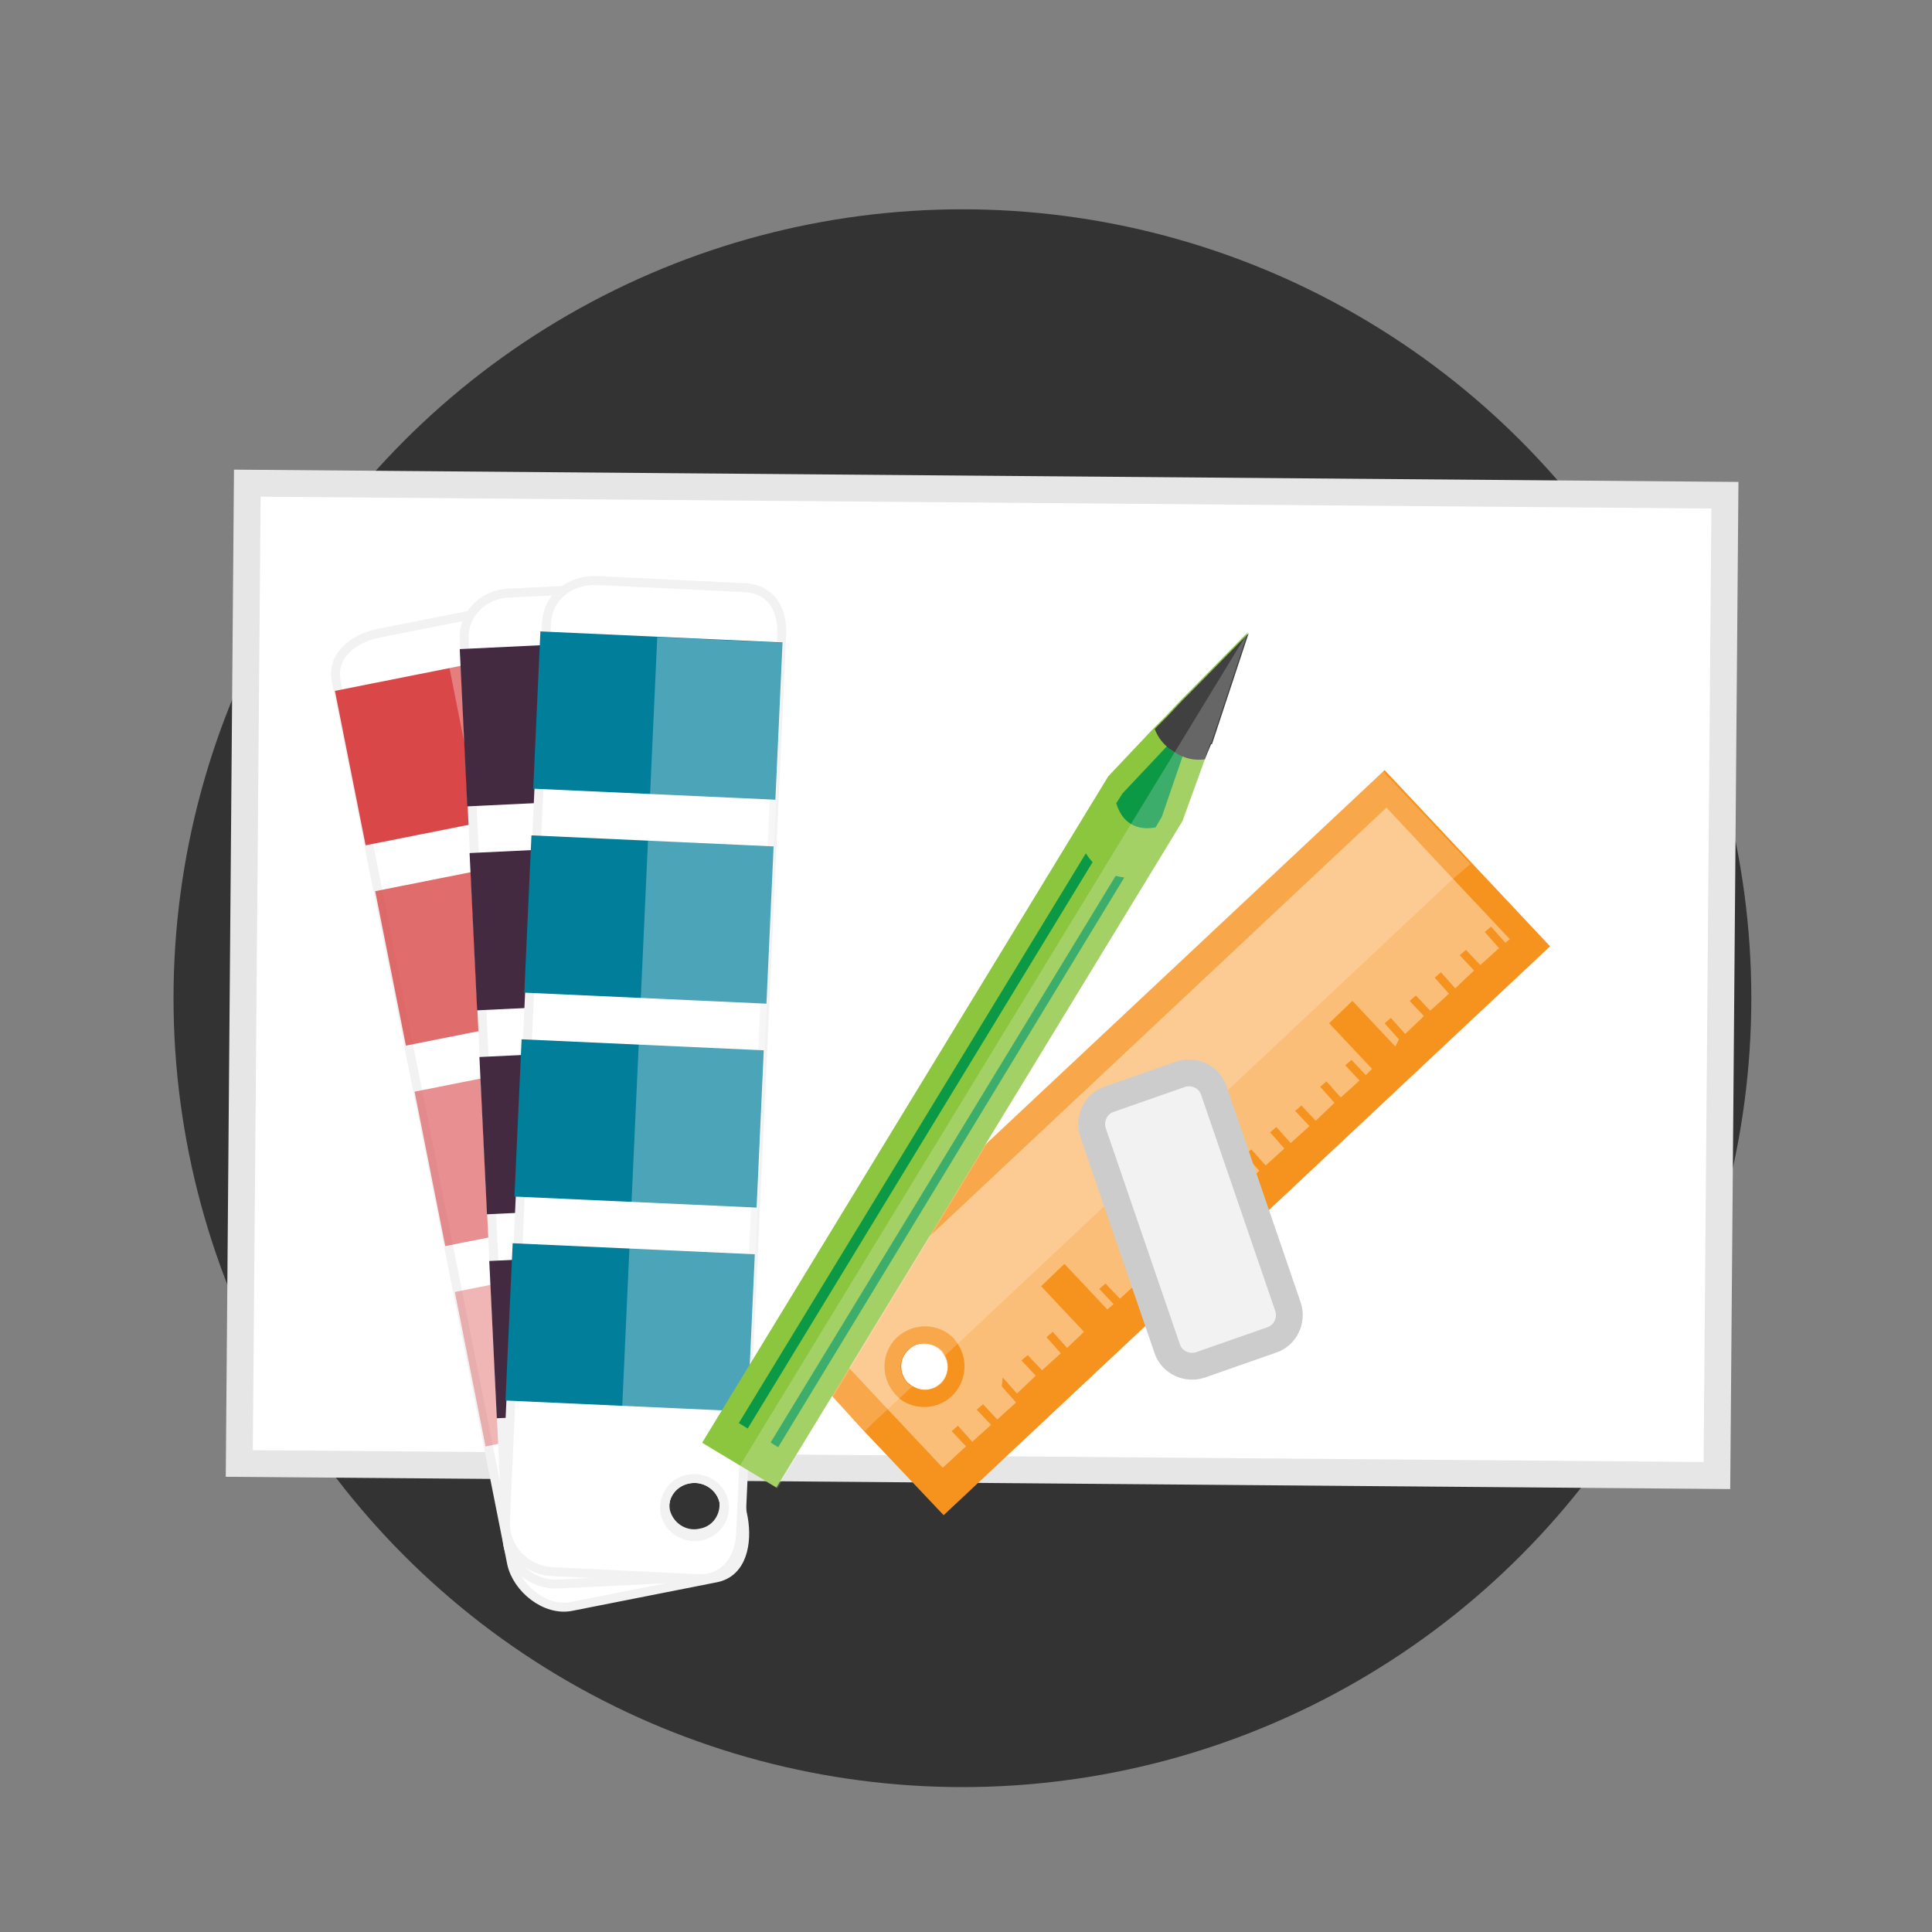 <?xml version="1.0" encoding="utf-8"?>
<!-- Generator: Adobe Illustrator 18.1.0, SVG Export Plug-In . SVG Version: 6.00 Build 0)  -->
<!DOCTYPE svg PUBLIC "-//W3C//DTD SVG 1.1//EN" "http://www.w3.org/Graphics/SVG/1.1/DTD/svg11.dtd">
<svg version="1.1" id="Layer_1" xmlns="http://www.w3.org/2000/svg" xmlns:xlink="http://www.w3.org/1999/xlink" x="0px" y="0px"
	 viewBox="0 0 216 216" enable-background="new 0 0 216 216" xml:space="preserve">
<rect x="0" y="0" width="216" height="216" fill="#808080" stroke="none"/>
<circle fill="#333333" cx="107.6" cy="111.6" r="88.2"/>
<rect x="55" y="26.8" transform="matrix(-8.165670e-03 1 -1 -8.165670e-03 220.097 0.586)" fill="#FFFFFF" stroke="#E6E6E6" stroke-width="3" stroke-miterlimit="10" width="109.6" height="165.2"/>
<circle fill="#4E4441" cx="-56.3" cy="-61.5" r="15.7"/>
<circle fill="#646267" cx="-19.4" cy="-61.5" r="15.7"/>
<circle fill="#7D867A" cx="17.5" cy="-61.5" r="15.7"/>
<circle fill="#ADA981" cx="54.4" cy="-61.5" r="15.7"/>
<circle fill="#FFDA93" cx="-240.7" cy="-61.5" r="15.7"/>
<circle fill="#5E8065" cx="238.8" cy="-61.5" r="15.7"/>
<circle fill="#9EB275" cx="165" cy="-61.5" r="15.7"/>
<circle fill="#A2D5B1" cx="423.2" cy="-61.5" r="15.7"/>
<circle fill="#FFEEB1" cx="-277.6" cy="-61.5" r="15.7"/>
<circle fill="#BDC39B" cx="128.1" cy="-61.5" r="15.7"/>
<circle fill="#87A580" cx="201.9" cy="-61.5" r="15.7"/>
<circle fill="#BAB78E" cx="91.2" cy="-61.5" r="15.7"/>
<circle fill="#D3AB7A" cx="-203.8" cy="-61.5" r="15.7"/>
<circle fill="#DA6559" cx="-166.9" cy="-61.5" r="15.7"/>
<circle fill="#D94748" cx="-130" cy="-61.5" r="15.7"/>
<circle fill="#173E43" cx="275.6" cy="-61.5" r="15.7"/>
<circle fill="#225D61" cx="312.5" cy="-61.5" r="15.7"/>
<circle fill="#005A76" cx="349.4" cy="-61.5" r="15.7"/>
<circle fill="#007E9A" cx="386.3" cy="-61.5" r="15.7"/>
<circle fill="#432A40" cx="-93.2" cy="-61.5" r="15.7"/>
<g>
	<path fill="#FFFFFF" stroke="#F2F2F2" stroke-miterlimit="10" d="M63.5,71.1c-0.6-2.8-2.1-4-5-3.5l-16.2,3.2
		c-2.9,0.6-5.3,2.6-4.7,5.4l19.6,98.6c0.6,2.8,3.8,5.4,6.7,4.8l16.2-3.2c2.9-0.6,3.5-3.9,3-6.7L63.5,71.1z M78.3,171.4
		c-1.8,0.4-3.5-0.8-3.9-2.5c-0.3-1.7,0.8-3.5,2.6-3.8c1.8-0.4,3.5,0.8,3.9,2.5C81.2,169.4,80.1,171.1,78.3,171.4z"/>
	
		<rect x="38.9" y="74.4" transform="matrix(0.981 -0.195 0.195 0.981 -15.226 11.84)" fill="#D94748" width="27.1" height="17.6"/>
	
		<rect x="43.4" y="96.8" transform="matrix(0.981 -0.195 0.195 0.981 -19.507 13.138)" opacity="0.8" fill="#D94748" width="27.1" height="17.6"/>
	
		<rect x="47.8" y="119.2" transform="matrix(0.981 -0.195 0.195 0.981 -23.788 14.437)" opacity="0.6" fill="#D94748" width="27.1" height="17.6"/>
	
		<rect x="52.3" y="141.6" transform="matrix(0.981 -0.195 0.195 0.981 -28.068 15.735)" opacity="0.4" fill="#D94748" width="27.1" height="17.6"/>
	
		<rect x="59" y="72.4" transform="matrix(0.981 -0.195 0.195 0.981 -21.75 15.152)" opacity="0.3" fill="#FFFFFF" width="14.1" height="91.1"/>
</g>
<g>
	<path fill="#FFFFFF" stroke="#F2F2F2" stroke-miterlimit="10" d="M78.3,70.3c-0.1-2.9-1.8-5-4.7-4.8L57,66.3
		c-3,0.1-5.3,2.4-5.1,5.3L56.7,172c0.1,2.9,2.7,5.2,5.6,5.1l16.5-0.8c3-0.1,4.3-2.7,4.2-5.5L78.3,70.3z M77.8,171.8
		c-1.8,0.1-3.4-1.3-3.5-3.1c-0.1-1.8,1.3-3.3,3.2-3.4c1.8-0.1,3.4,1.3,3.5,3.1C81.1,170.2,79.6,171.7,77.8,171.8z"/>
	
		<rect x="51.8" y="71.9" transform="matrix(0.999 -4.793753e-02 4.793753e-02 0.999 -3.795 3.226)" fill="#432A40" width="27.1" height="17.6"/>
	
		<rect x="52.9" y="94.7" transform="matrix(0.999 -4.793753e-02 4.793753e-02 0.999 -4.887 3.305)" fill="#432A40" width="27.1" height="17.6"/>
	
		<rect x="54" y="117.5" transform="matrix(0.999 -4.793753e-02 4.793753e-02 0.999 -5.978 3.383)" fill="#432A40" width="27.1" height="17.6"/>
	
		<rect x="55.1" y="140.3" transform="matrix(0.999 -4.793753e-02 4.793753e-02 0.999 -7.069 3.462)" fill="#432A40" width="27.1" height="17.6"/>
	
		<rect x="66.6" y="71.6" transform="matrix(0.999 -4.793753e-02 4.793753e-02 0.999 -5.531 3.664)" opacity="0.3" fill="#FFFFFF" width="14.1" height="91.1"/>
</g>
<g>
	<path fill="#FFFFFF" stroke="#F2F2F2" stroke-miterlimit="10" d="M87.4,70.9c0.1-2.9-1.3-5.1-4.2-5.2l-16.5-0.8
		c-3-0.1-5.5,1.9-5.6,4.8l-4.6,100.4c-0.1,2.9,2.2,5.4,5.1,5.6l16.5,0.8c3,0.1,4.6-2.3,4.7-5.1L87.4,70.9z M77.5,171.8
		c-1.8-0.1-3.3-1.6-3.2-3.4c0.1-1.8,1.6-3.2,3.5-3.1c1.8,0.1,3.3,1.6,3.2,3.4C80.9,170.5,79.3,171.9,77.5,171.8z"/>
	
		<rect x="60" y="71.2" transform="matrix(0.999 4.549038e-02 -4.549038e-02 0.999 3.716 -3.265)" fill="#007E9A" width="27.1" height="17.6"/>
	
		<rect x="59" y="94" transform="matrix(0.999 4.549038e-02 -4.549038e-02 0.999 4.752 -3.194)" fill="#007E9A" width="27.1" height="17.6"/>
	
		<rect x="57.9" y="116.8" transform="matrix(0.999 4.549038e-02 -4.549038e-02 0.999 5.788 -3.123)" fill="#007E9A" width="27.1" height="17.6"/>
	
		<rect x="56.9" y="139.6" transform="matrix(0.999 4.549038e-02 -4.549038e-02 0.999 6.824 -3.052)" fill="#007E9A" width="27.1" height="17.6"/>
	
		<rect x="71.4" y="71.5" transform="matrix(0.999 4.549038e-02 -4.549038e-02 0.999 5.405 -3.446)" opacity="0.3" fill="#FFFFFF" width="14.1" height="91.1"/>
</g>
<g>
	<g>
		<path fill="#F6921E" d="M97.5,159.3l7.9,8.4l66.3-62.2l-7.9-8.4l-8.2-8.8l-66.3,62.2L97.5,159.3z M105.1,154.7
			c-0.9,0.8-2.1,0.9-3.1,0.3c-0.1,0-0.2-0.1-0.2-0.1c-0.1-0.1-0.2-0.2-0.4-0.3c-1-1.1-0.9-2.7,0.1-3.7c1-1,2.7-0.9,3.7,0.1
			c0.1,0.1,0.2,0.3,0.3,0.4c0,0.1,0.1,0.2,0.1,0.2C106.2,152.6,106,153.9,105.1,154.7z"/>
	</g>
	<g opacity="0.4">
		<path fill="#FFFFFF" d="M97.8,159l7.8,8.3l64.7-60.7l-1.5-1.6l-6.3-6.7l-7.3-7.8l-0.6-0.7l-64.7,60.7L97.8,159z M105.1,154.7
			c-0.9,0.8-2.1,0.9-3.1,0.3c-0.1,0-0.2-0.1-0.2-0.1c-0.1-0.1-0.2-0.2-0.4-0.3c-1-1.1-0.9-2.7,0.1-3.7c1-1,2.7-0.9,3.7,0.1
			c0.1,0.1,0.2,0.3,0.3,0.4c0,0.1,0.1,0.2,0.1,0.2C106.2,152.6,106,153.9,105.1,154.7z"/>
	</g>
	<g>
		<g>
			<g>
				<g>
					<path fill="#F6921E" d="M100.1,155.9c0.1,0.1,0.2,0.2,0.3,0.3c0.1,0.1,0.1,0.1,0.2,0.2c1.7,1.3,4.2,1.2,5.8-0.3
						c1.6-1.5,1.9-4,0.7-5.8c0-0.1-0.1-0.1-0.1-0.2c-0.1-0.1-0.2-0.2-0.3-0.4c-1.7-1.8-4.5-1.9-6.4-0.2
						C98.5,151.2,98.4,154,100.1,155.9z M101.6,150.9c1-1,2.7-0.9,3.7,0.1c0.1,0.1,0.2,0.3,0.3,0.4c0,0.1,0.1,0.2,0.1,0.2
						c0.5,1,0.3,2.3-0.5,3.1c-0.9,0.8-2.1,0.9-3.1,0.3c-0.1,0-0.2-0.1-0.2-0.1c-0.1-0.1-0.2-0.2-0.4-0.3
						C100.5,153.5,100.5,151.9,101.6,150.9z"/>
				</g>
			</g>
		</g>
		<g>
			<g>
				<g>
					<path fill="#F6921E" d="M96.7,160.1l8.8,9.3l67.8-63.6l-18.5-19.7l0,0l-67.7,63.5L96.7,160.1z M168.8,105l-0.5,0.4l-1.6-1.8
						l-0.7,0.6l1.6,1.8l-2.1,1.9l-1.6-1.7l-0.7,0.6l1.6,1.7l-2.1,2l-1.6-1.8l-0.7,0.6l1.6,1.8l-2.1,1.9l-1.6-1.7l-0.7,0.6l1.6,1.7
						l-2.1,2l-1.6-1.8l-0.7,0.6l1.6,1.8L156,117l-4.8-5.1l-2.6,2.5l4.8,5.1l-0.7,0.7l-1.6-1.7l-0.7,0.6l1.6,1.7l-2.1,1.9l-1.6-1.8
						l-0.7,0.6l1.6,1.8l-2.1,2l-1.6-1.7l-0.7,0.6l1.6,1.7l-2.1,1.9l-1.6-1.8l-0.7,0.6l1.6,1.8l-2.1,1.9l-1.6-1.8l-0.7,0.6l1.6,1.8
						l-0.9,0.8l-4.8-5.1l-2.6,2.5l4.8,5.1l-0.9,0.9l-1.6-1.7l-0.7,0.6l1.6,1.7l-2.1,1.9l-1.6-1.8l-0.7,0.6l1.6,1.8l-2.1,1.9
						l-1.6-1.7l-0.7,0.6l1.6,1.7l-2.1,2l-1.6-1.8l-0.7,0.6l1.6,1.8l-2.1,1.9l-1.6-1.7l-0.7,0.6l1.6,1.7l-0.7,0.6l-4.8-5.1l-2.6,2.5
						l4.8,5.1l-1.9,1.8l-1.6-1.8l-0.7,0.6l1.6,1.8l-2.1,1.9l-1.6-1.7l-0.7,0.6l1.6,1.7l-2.1,2l-1.6-1.8L112,155l1.6,1.8l-2.1,1.9
						l-1.6-1.7l-0.7,0.6l1.6,1.7l-2.1,1.9l-1.6-1.8l-0.7,0.6l1.6,1.7l-2.6,2.4l-6.3-6.7l-7.3-7.8l63.2-59.3l0.7-0.6l7.3,7.8l6.3,6.7
						L168.8,105z"/>
				</g>
			</g>
		</g>
	</g>
	<g opacity="0.2">
		<path fill="#FFFFFF" d="M86.9,149.7l67.7-63.5l9.8,10.4l-0.6,0.5l-0.7,0.6l-0.7,0.6l-55.4,52l-1.4,1.3c0-0.1-0.1-0.2-0.1-0.2
			c-0.1-0.1-0.2-0.3-0.3-0.4c-1-1.1-2.6-1.1-3.7-0.1c-1.1,1-1.1,2.6-0.1,3.7c0.1,0.1,0.2,0.2,0.4,0.3c0.1,0.1,0.1,0.1,0.2,0.1
			l-1.4,1.3l-1.3,1.2l-1.5,1.4l-0.3,0.3l-0.8,0.8L86.9,149.7z"/>
	</g>
</g>
<g>
	<g>
		
			<rect x="104.7" y="76.5" transform="matrix(0.854 0.52 -0.52 0.854 79.517 -38.131)" fill="#009245" width="6" height="92.2"/>
	</g>
	<g opacity="0.2">
		
			<rect x="104.7" y="76.5" transform="matrix(0.854 0.52 -0.52 0.854 79.517 -38.131)" fill="#39B54A" width="6" height="92.2"/>
	</g>
	<g>
		<g>
			<g>
				<path fill="#8CC63F" d="M134.7,84.9l0.6-1.8l0.1,0l4.1-12.4l-6.5,6.6l-0.9,0.9l-1.7,1.8l-1.4,1.4l-5.1,5.4l-45.4,74.5l8.3,5
					l45.4-74.5L134.7,84.9z M87,161.8l-4.4-2.7l38.8-63.7c0.5,0.8,1.1,1.4,1.8,1.9c0.7,0.4,1.6,0.7,2.5,0.8L87,161.8z M129.2,92.5
					c-1,0.2-2,0.1-2.8-0.4c-0.8-0.5-1.3-1.3-1.6-2.3l0.7-1.1l4.9-5.2l0.1-0.1c0.2,0.3,0.5,0.5,0.8,0.7c0.3,0.2,0.6,0.3,1,0.3
					l-0.1,0.2l-2.3,6.7L129.2,92.5z"/>
			</g>
			<g>
				<polygon fill="#8CC63F" points="132.1,78.2 130.4,80 130.4,80 				"/>
			</g>
		</g>
	</g>
	<g>
		<g>
			<g>
				<g>
					<path fill="#424143" d="M133,77.3l-0.9,0.9L133,77.3L133,77.3z"/>
				</g>
			</g>
		</g>
	</g>
	<g>
		<path fill="#404041" d="M134.7,84.9c-0.9,0.1-1.7,0-2.4-0.3c-0.3-0.1-0.7-0.3-1-0.5l0,0c-0.3-0.2-0.6-0.4-0.8-0.6
			c-0.6-0.5-1.1-1.2-1.4-2l1.4-1.4l0,0l1.7-1.8l0.9-0.9l6.5-6.6l-4.1,12.4l-0.1,0L134.7,84.9z"/>
	</g>
	<g>
		
			<rect x="102.8" y="89.3" transform="matrix(0.854 0.52 -0.52 0.854 82.109 -35.482)" fill="#8CC63F" width="3" height="78.5"/>
	</g>
	<g opacity="0.2">
		<polygon fill="#FFFFFF" points="132.2,91.9 86.9,166.4 82.7,163.9 139.5,70.7 135.4,83.1 135.3,83.1 134.7,84.9 		"/>
	</g>
</g>
<path fill="#F2F2F2" stroke="#CCCCCC" stroke-width="3" stroke-miterlimit="10" d="M130.5,150.8l-8.3-24.2c-0.5-1.5,0.3-3.2,1.8-3.7
	l8-2.8c1.5-0.5,3.2,0.3,3.7,1.8l8.3,24.2c0.5,1.5-0.3,3.2-1.8,3.7l-8,2.8C132.7,153.1,131,152.3,130.5,150.8z"/>
</svg>
